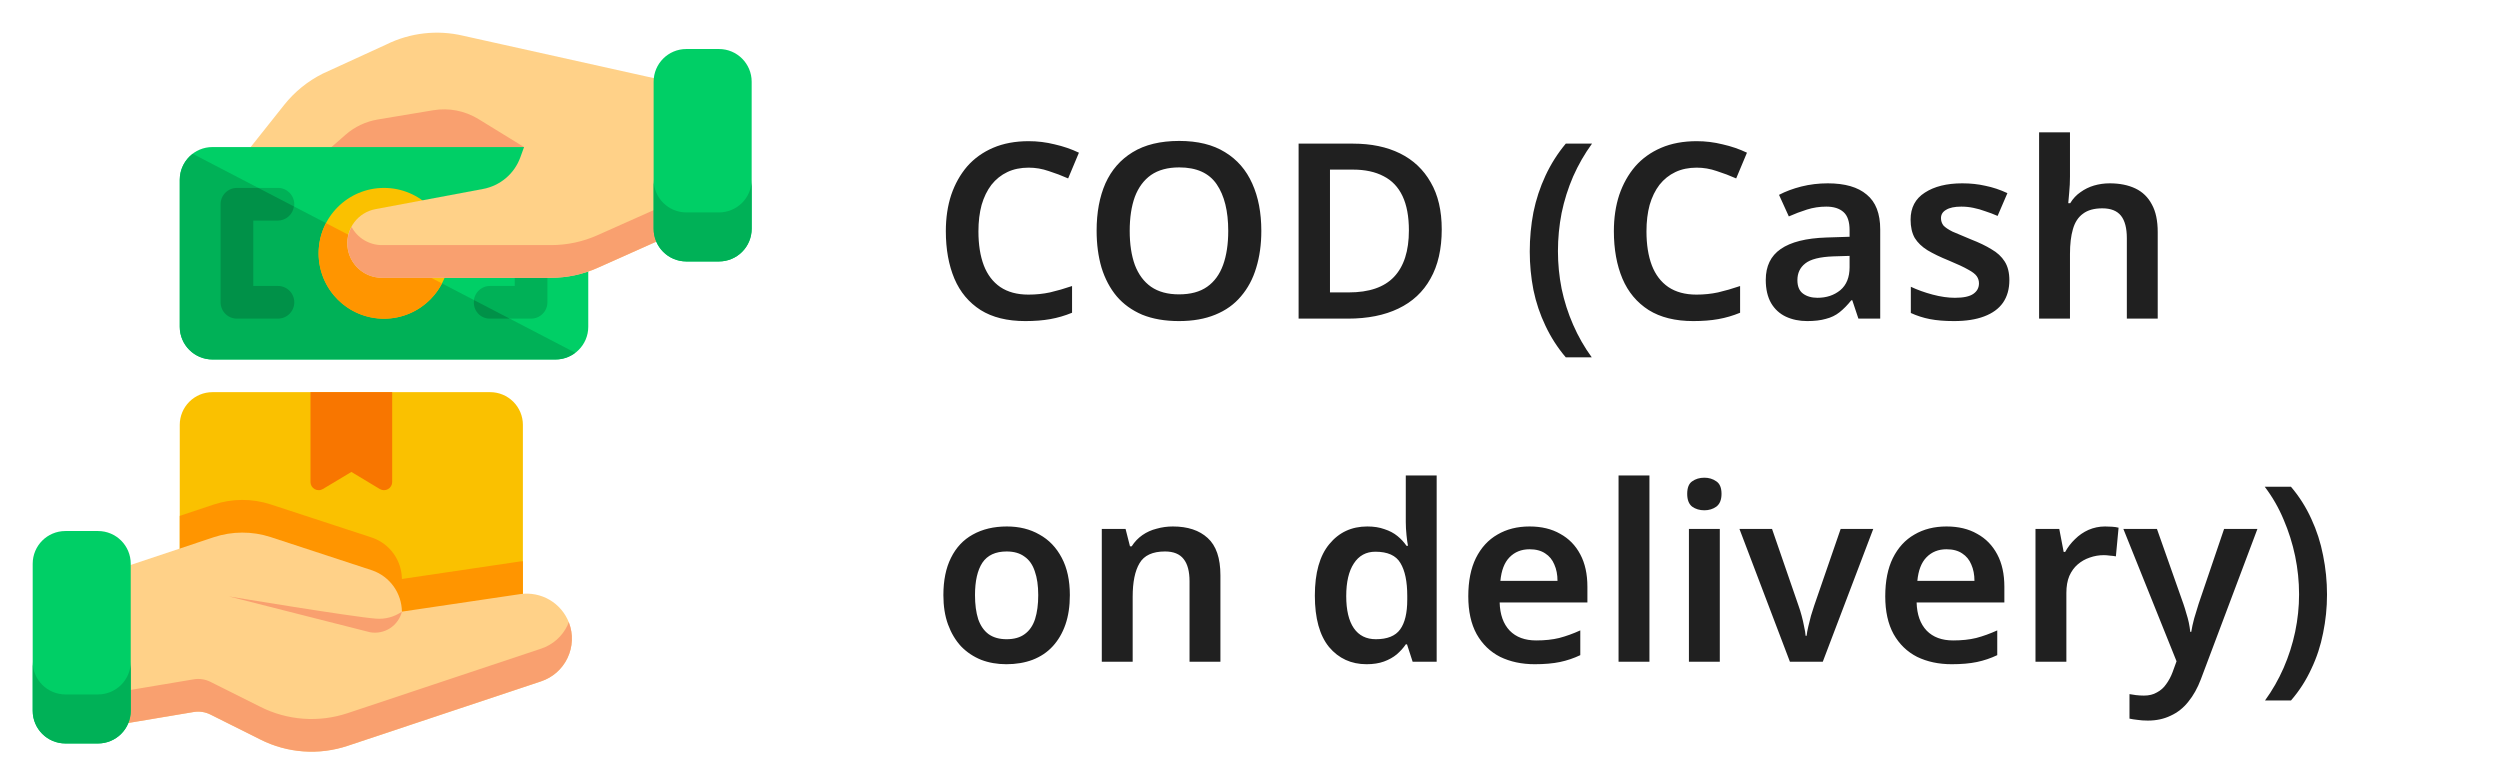 <svg width="102" height="32" viewBox="0 0 102 32" fill="none" xmlns="http://www.w3.org/2000/svg">
<path d="M20.001 16H8.667C8.314 16 7.975 16.141 7.725 16.391C7.475 16.641 7.334 16.98 7.334 17.333V26.667C7.334 26.843 7.404 27.013 7.529 27.138C7.654 27.263 7.824 27.333 8.001 27.333H20.667C20.844 27.333 21.014 27.263 21.139 27.138C21.264 27.013 21.334 26.843 21.334 26.667V17.333C21.334 16.98 21.193 16.641 20.943 16.391C20.693 16.141 20.354 16 20.001 16Z" fill="#FAC100"/>
<path d="M12.668 16V19.666C12.668 19.725 12.684 19.783 12.713 19.834C12.743 19.885 12.786 19.927 12.837 19.956C12.888 19.985 12.947 20 13.005 19.999C13.065 19.999 13.122 19.982 13.173 19.952L14.335 19.255L15.496 19.952C15.547 19.982 15.605 19.999 15.664 20C15.723 20 15.781 19.985 15.832 19.956C15.883 19.927 15.926 19.885 15.956 19.834C15.986 19.783 16.001 19.725 16.001 19.666V16H12.668Z" fill="#F87600"/>
<path d="M19.472 27.333L21.329 26.714C21.33 26.698 21.334 26.683 21.334 26.667V22.9C21.299 22.903 21.264 22.901 21.229 22.906L16.398 23.622C16.394 23.252 16.276 22.892 16.06 22.591C15.845 22.29 15.542 22.062 15.192 21.939L11.041 20.579C10.287 20.334 9.473 20.336 8.72 20.585L7.334 21.048V26.667C7.334 26.843 7.404 27.013 7.529 27.138C7.654 27.263 7.824 27.333 8.001 27.333H19.472Z" fill="#FF9500"/>
<path d="M23.216 25.411C23.067 25.019 22.789 24.689 22.428 24.476C22.066 24.263 21.643 24.18 21.228 24.239L16.398 24.955C16.393 24.585 16.275 24.225 16.06 23.924C15.844 23.623 15.541 23.396 15.192 23.273L11.041 21.912C10.286 21.667 9.473 21.669 8.719 21.919L4.456 23.341C4.323 23.386 4.208 23.471 4.126 23.584C4.044 23.698 4 23.834 4 23.974V28.916C4 29.013 4.021 29.109 4.062 29.197C4.103 29.285 4.162 29.363 4.236 29.425C4.31 29.488 4.397 29.533 4.49 29.559C4.583 29.585 4.681 29.59 4.777 29.574L7.907 29.049C8.137 29.011 8.373 29.047 8.581 29.151L10.627 30.174C11.175 30.449 11.771 30.614 12.383 30.657C12.995 30.701 13.609 30.622 14.19 30.427L22.078 27.798C22.312 27.72 22.528 27.595 22.713 27.432C22.898 27.268 23.048 27.069 23.154 26.846C23.26 26.624 23.321 26.382 23.331 26.135C23.342 25.889 23.303 25.642 23.216 25.411L23.216 25.411Z" fill="#FFD188"/>
<path d="M15.334 25.24C14.411 25.174 9.334 24.333 9.334 24.333L15.095 25.795C15.378 25.847 15.671 25.788 15.912 25.633C16.154 25.476 16.328 25.234 16.398 24.955C16.087 25.172 15.711 25.273 15.334 25.24Z" fill="#F9A06F"/>
<path d="M23.202 25.381C23.185 25.425 23.174 25.47 23.154 25.513C23.049 25.737 22.899 25.936 22.713 26.1C22.529 26.263 22.312 26.387 22.078 26.465L14.19 29.094C13.609 29.289 12.995 29.367 12.383 29.324C11.772 29.28 11.175 29.116 10.627 28.84L8.581 27.817C8.373 27.713 8.137 27.678 7.907 27.716L4.777 28.241C4.681 28.257 4.583 28.252 4.49 28.226C4.397 28.2 4.31 28.154 4.236 28.092C4.162 28.029 4.103 27.951 4.062 27.863C4.021 27.776 4 27.68 4 27.583V28.916C4 29.013 4.021 29.109 4.062 29.197C4.103 29.285 4.162 29.363 4.236 29.425C4.31 29.488 4.397 29.533 4.49 29.559C4.583 29.585 4.681 29.59 4.777 29.574L7.907 29.049C8.137 29.011 8.373 29.047 8.581 29.151L10.627 30.174C11.175 30.45 11.771 30.614 12.383 30.657C12.995 30.701 13.609 30.622 14.19 30.427L22.078 27.798C22.312 27.72 22.528 27.595 22.713 27.432C22.898 27.268 23.048 27.069 23.154 26.846C23.26 26.624 23.321 26.382 23.331 26.135C23.342 25.889 23.303 25.642 23.216 25.411C23.212 25.401 23.206 25.392 23.202 25.381Z" fill="#F9A06F"/>
<path d="M4.001 21.666H2.667C1.931 21.666 1.334 22.263 1.334 23V29C1.334 29.736 1.931 30.333 2.667 30.333H4.001C4.737 30.333 5.334 29.736 5.334 29V23C5.334 22.263 4.737 21.666 4.001 21.666Z" fill="#00CF66"/>
<path d="M4.001 28.333H2.667C2.314 28.333 1.975 28.192 1.725 27.942C1.475 27.692 1.334 27.354 1.334 27V29C1.334 29.354 1.475 29.692 1.725 29.942C1.975 30.192 2.314 30.333 2.667 30.333H4.001C4.354 30.333 4.693 30.192 4.943 29.942C5.193 29.692 5.334 29.354 5.334 29V27C5.334 27.354 5.193 27.692 4.943 27.942C4.693 28.192 4.354 28.333 4.001 28.333Z" fill="#00B157"/>
<path d="M27.479 3.366L18.898 1.458C17.842 1.208 16.732 1.335 15.76 1.816L13.162 3.007C12.553 3.313 12.018 3.747 11.594 4.28L10.027 6.252C9.949 6.35 9.901 6.468 9.887 6.593C9.873 6.717 9.895 6.843 9.949 6.956C10.004 7.069 10.089 7.164 10.195 7.231C10.301 7.298 10.424 7.333 10.549 7.333H27.334C27.511 7.333 27.68 7.263 27.805 7.138C27.93 7.013 28.001 6.843 28.001 6.667V4.017C28.001 3.865 27.949 3.718 27.854 3.6C27.759 3.482 27.627 3.399 27.479 3.366Z" fill="#FFD188"/>
<path d="M21.381 6L19.517 4.855C18.968 4.519 18.317 4.392 17.683 4.497L15.414 4.875C14.926 4.957 14.469 5.173 14.097 5.499L12 7.333H21.333L21.381 6Z" fill="#F9A06F"/>
<path d="M22.667 6H8.667C7.931 6 7.334 6.597 7.334 7.333V13.333C7.334 14.07 7.931 14.667 8.667 14.667H22.667C23.404 14.667 24.001 14.07 24.001 13.333V7.333C24.001 6.597 23.404 6 22.667 6Z" fill="#00CF66"/>
<path d="M7.864 6.276C7.7 6.399 7.567 6.559 7.475 6.742C7.383 6.926 7.335 7.128 7.334 7.333V13.333C7.334 13.687 7.475 14.025 7.725 14.275C7.975 14.525 8.314 14.666 8.667 14.666H22.667C22.958 14.665 23.24 14.569 23.47 14.391L7.864 6.276Z" fill="#00B157"/>
<path d="M11.333 13H9.667C9.49 13 9.32 12.93 9.195 12.805C9.07 12.68 9 12.51 9 12.333V8.333C9 8.156 9.07 7.987 9.195 7.862C9.32 7.737 9.49 7.667 9.667 7.667H11.333C11.421 7.666 11.509 7.682 11.591 7.715C11.672 7.749 11.746 7.798 11.809 7.859C11.872 7.921 11.921 7.995 11.955 8.077C11.989 8.158 12.007 8.245 12.007 8.333C12.007 8.421 11.989 8.509 11.955 8.59C11.921 8.671 11.872 8.745 11.809 8.807C11.746 8.869 11.672 8.918 11.591 8.951C11.509 8.984 11.421 9.001 11.333 9H10.333V11.666H11.333C11.421 11.666 11.509 11.682 11.591 11.715C11.672 11.748 11.746 11.797 11.809 11.86C11.872 11.921 11.921 11.995 11.955 12.077C11.989 12.158 12.007 12.245 12.007 12.333C12.007 12.421 11.989 12.508 11.955 12.59C11.921 12.671 11.872 12.745 11.809 12.807C11.746 12.869 11.672 12.918 11.591 12.951C11.509 12.984 11.421 13.001 11.333 13L11.333 13Z" fill="#00B157"/>
<path d="M11.333 9C11.494 9 11.65 8.941 11.771 8.834C11.892 8.728 11.97 8.582 11.991 8.422L10.538 7.667H9.667C9.49 7.667 9.32 7.737 9.195 7.862C9.07 7.987 9 8.156 9 8.333V12.333C9 12.51 9.07 12.68 9.195 12.805C9.32 12.93 9.49 13 9.667 13H11.333C11.421 13.001 11.509 12.984 11.591 12.951C11.672 12.918 11.746 12.869 11.809 12.807C11.872 12.745 11.921 12.671 11.955 12.59C11.989 12.508 12.007 12.421 12.007 12.333C12.007 12.245 11.989 12.158 11.955 12.077C11.921 11.995 11.872 11.921 11.809 11.86C11.746 11.797 11.672 11.749 11.591 11.715C11.509 11.682 11.421 11.666 11.333 11.667H10.333V9H11.333Z" fill="#009148"/>
<path d="M20.001 13H21.668C21.845 13 22.014 12.93 22.139 12.805C22.264 12.68 22.335 12.51 22.335 12.333V8.333C22.335 8.156 22.264 7.987 22.139 7.862C22.014 7.737 21.845 7.667 21.668 7.667H20.001C19.825 7.667 19.655 7.737 19.53 7.862C19.405 7.987 19.335 8.156 19.335 8.333C19.335 8.51 19.405 8.68 19.53 8.805C19.655 8.93 19.825 9 20.001 9H21.001V11.667H20.001C19.913 11.666 19.826 11.682 19.744 11.715C19.663 11.749 19.588 11.797 19.526 11.86C19.463 11.921 19.413 11.995 19.38 12.077C19.346 12.158 19.328 12.245 19.328 12.333C19.328 12.421 19.346 12.508 19.38 12.59C19.413 12.671 19.463 12.745 19.526 12.807C19.588 12.869 19.663 12.918 19.744 12.951C19.826 12.984 19.913 13.001 20.001 13Z" fill="#00B157"/>
<path d="M19.343 12.245C19.327 12.339 19.332 12.436 19.358 12.528C19.384 12.621 19.43 12.706 19.493 12.778C19.556 12.851 19.634 12.908 19.722 12.946C19.81 12.985 19.905 13.003 20.001 13H20.796L19.343 12.245Z" fill="#009148"/>
<path d="M15.667 13C17.14 13 18.333 11.806 18.333 10.333C18.333 8.86 17.14 7.667 15.667 7.667C14.194 7.667 13 8.86 13 10.333C13 11.806 14.194 13 15.667 13Z" fill="#FAC100"/>
<path d="M13.302 9.104C13.139 9.414 13.04 9.754 13.009 10.103C12.977 10.452 13.016 10.804 13.121 11.139C13.226 11.473 13.396 11.784 13.621 12.052C13.847 12.321 14.123 12.543 14.434 12.704C14.745 12.866 15.085 12.965 15.434 12.995C15.783 13.025 16.135 12.986 16.469 12.88C16.804 12.774 17.114 12.603 17.382 12.377C17.65 12.151 17.87 11.874 18.031 11.563L13.302 9.104Z" fill="#FF9500"/>
<path d="M27.334 4.667H22.334C22.197 4.667 22.063 4.709 21.951 4.787C21.839 4.866 21.754 4.977 21.707 5.105L21.227 6.426C21.108 6.752 20.906 7.042 20.641 7.266C20.376 7.491 20.058 7.643 19.716 7.708L15.323 8.532C14.976 8.596 14.666 8.788 14.454 9.069C14.241 9.35 14.141 9.701 14.174 10.052C14.207 10.402 14.369 10.728 14.63 10.966C14.891 11.203 15.231 11.334 15.583 11.333H22.48C23.137 11.334 23.786 11.195 24.385 10.926L27.606 9.489C27.723 9.437 27.823 9.351 27.893 9.243C27.963 9.135 28 9.009 28 8.88V5.333C28 5.156 27.93 4.987 27.805 4.862C27.68 4.737 27.511 4.667 27.334 4.667Z" fill="#FFD188"/>
<path d="M27.605 8.156L24.385 9.593C23.786 9.862 23.136 10.001 22.48 10H15.582C15.328 10 15.079 9.93 14.86 9.799C14.642 9.669 14.464 9.481 14.344 9.257C14.227 9.471 14.168 9.712 14.172 9.956C14.177 10.2 14.245 10.439 14.37 10.649C14.495 10.858 14.673 11.032 14.885 11.152C15.098 11.272 15.338 11.335 15.582 11.333H22.48C23.136 11.334 23.786 11.196 24.385 10.927L27.605 9.489C27.723 9.437 27.823 9.352 27.893 9.243C27.963 9.135 28 9.009 28 8.881V7.547C28 7.676 27.963 7.802 27.893 7.91C27.823 8.018 27.723 8.104 27.605 8.156Z" fill="#F9A06F"/>
<path d="M29.335 2H28.001C27.265 2 26.668 2.597 26.668 3.333V9.333C26.668 10.07 27.265 10.667 28.001 10.667H29.335C30.071 10.667 30.668 10.07 30.668 9.333V3.333C30.668 2.597 30.071 2 29.335 2Z" fill="#00CF66"/>
<path d="M29.335 8.667H28.001C27.648 8.666 27.309 8.526 27.059 8.276C26.809 8.026 26.668 7.687 26.668 7.333V9.333C26.668 9.687 26.809 10.026 27.059 10.276C27.309 10.526 27.648 10.666 28.001 10.667H29.335C29.688 10.666 30.027 10.526 30.277 10.276C30.527 10.026 30.668 9.687 30.668 9.333V7.333C30.668 7.687 30.527 8.026 30.277 8.276C30.027 8.526 29.688 8.666 29.335 8.667Z" fill="#00B157"/>
<path d="M41.97 6.84C41.643 6.84 41.353 6.9 41.1 7.02C40.847 7.14 40.63 7.313 40.45 7.54C40.277 7.767 40.143 8.04 40.05 8.36C39.963 8.68 39.92 9.04 39.92 9.44C39.92 9.98 39.993 10.443 40.14 10.83C40.287 11.21 40.51 11.503 40.81 11.71C41.117 11.917 41.5 12.02 41.96 12.02C42.267 12.02 42.56 11.99 42.84 11.93C43.127 11.863 43.427 11.777 43.74 11.67V12.76C43.447 12.88 43.15 12.967 42.85 13.02C42.557 13.073 42.217 13.1 41.83 13.1C41.097 13.1 40.49 12.95 40.01 12.65C39.53 12.343 39.173 11.917 38.94 11.37C38.707 10.817 38.59 10.17 38.59 9.43C38.59 8.89 38.663 8.397 38.81 7.95C38.963 7.503 39.18 7.117 39.46 6.79C39.747 6.463 40.1 6.21 40.52 6.03C40.94 5.85 41.423 5.76 41.97 5.76C42.33 5.76 42.683 5.803 43.03 5.89C43.383 5.97 43.713 6.083 44.02 6.23L43.58 7.28C43.327 7.167 43.063 7.067 42.79 6.98C42.523 6.887 42.25 6.84 41.97 6.84ZM51.462 9.42C51.462 9.973 51.392 10.477 51.252 10.93C51.119 11.377 50.912 11.763 50.632 12.09C50.359 12.417 50.009 12.667 49.582 12.84C49.162 13.013 48.669 13.1 48.102 13.1C47.529 13.1 47.029 13.013 46.602 12.84C46.182 12.66 45.836 12.41 45.562 12.09C45.289 11.763 45.082 11.373 44.942 10.92C44.809 10.467 44.742 9.963 44.742 9.41C44.742 8.67 44.862 8.027 45.102 7.48C45.349 6.933 45.719 6.51 46.212 6.21C46.712 5.903 47.346 5.75 48.112 5.75C48.866 5.75 49.489 5.903 49.982 6.21C50.476 6.51 50.846 6.937 51.092 7.49C51.339 8.037 51.462 8.68 51.462 9.42ZM46.092 9.42C46.092 9.96 46.162 10.423 46.302 10.81C46.449 11.197 46.669 11.493 46.962 11.7C47.262 11.907 47.642 12.01 48.102 12.01C48.576 12.01 48.959 11.907 49.252 11.7C49.546 11.493 49.762 11.197 49.902 10.81C50.042 10.423 50.112 9.96 50.112 9.42C50.112 8.613 49.956 7.98 49.642 7.52C49.329 7.06 48.819 6.83 48.112 6.83C47.646 6.83 47.262 6.933 46.962 7.14C46.669 7.347 46.449 7.643 46.302 8.03C46.162 8.417 46.092 8.88 46.092 9.42ZM58.823 9.36C58.823 10.16 58.669 10.83 58.363 11.37C58.063 11.91 57.626 12.317 57.053 12.59C56.486 12.863 55.799 13 54.993 13H52.983V5.86H55.203C55.943 5.86 56.583 5.993 57.123 6.26C57.663 6.527 58.079 6.92 58.373 7.44C58.673 7.953 58.823 8.593 58.823 9.36ZM57.483 9.4C57.483 8.833 57.396 8.367 57.223 8C57.049 7.633 56.793 7.363 56.453 7.19C56.113 7.01 55.696 6.92 55.203 6.92H54.263V11.93H55.033C55.859 11.93 56.473 11.72 56.873 11.3C57.279 10.873 57.483 10.24 57.483 9.4ZM62.414 10.26C62.414 9.713 62.464 9.18 62.564 8.66C62.67 8.14 62.834 7.643 63.054 7.17C63.274 6.697 63.55 6.26 63.884 5.86H64.954C64.654 6.273 64.397 6.72 64.184 7.2C63.977 7.68 63.82 8.177 63.714 8.69C63.614 9.203 63.564 9.723 63.564 10.25C63.564 10.763 63.614 11.273 63.714 11.78C63.82 12.287 63.977 12.777 64.184 13.25C64.39 13.723 64.644 14.167 64.944 14.58H63.884C63.55 14.187 63.274 13.757 63.054 13.29C62.834 12.83 62.67 12.343 62.564 11.83C62.464 11.317 62.414 10.793 62.414 10.26ZM69.226 6.84C68.899 6.84 68.609 6.9 68.356 7.02C68.103 7.14 67.886 7.313 67.706 7.54C67.532 7.767 67.399 8.04 67.306 8.36C67.219 8.68 67.176 9.04 67.176 9.44C67.176 9.98 67.249 10.443 67.396 10.83C67.543 11.21 67.766 11.503 68.066 11.71C68.373 11.917 68.756 12.02 69.216 12.02C69.522 12.02 69.816 11.99 70.096 11.93C70.382 11.863 70.683 11.777 70.996 11.67V12.76C70.703 12.88 70.406 12.967 70.106 13.02C69.812 13.073 69.472 13.1 69.086 13.1C68.353 13.1 67.746 12.95 67.266 12.65C66.786 12.343 66.429 11.917 66.196 11.37C65.963 10.817 65.846 10.17 65.846 9.43C65.846 8.89 65.919 8.397 66.066 7.95C66.219 7.503 66.436 7.117 66.716 6.79C67.002 6.463 67.356 6.21 67.776 6.03C68.196 5.85 68.679 5.76 69.226 5.76C69.586 5.76 69.939 5.803 70.286 5.89C70.639 5.97 70.969 6.083 71.276 6.23L70.836 7.28C70.582 7.167 70.319 7.067 70.046 6.98C69.779 6.887 69.506 6.84 69.226 6.84ZM74.573 7.48C75.273 7.48 75.803 7.633 76.163 7.94C76.53 8.24 76.713 8.713 76.713 9.36V13H75.823L75.573 12.25H75.534C75.38 12.443 75.22 12.607 75.053 12.74C74.894 12.867 74.707 12.957 74.493 13.01C74.287 13.07 74.034 13.1 73.734 13.1C73.413 13.1 73.124 13.04 72.864 12.92C72.61 12.8 72.41 12.617 72.263 12.37C72.117 12.117 72.043 11.8 72.043 11.42C72.043 10.86 72.247 10.44 72.653 10.16C73.067 9.873 73.69 9.717 74.523 9.69L75.463 9.66V9.39C75.463 9.043 75.38 8.797 75.213 8.65C75.047 8.503 74.814 8.43 74.513 8.43C74.24 8.43 73.977 8.47 73.724 8.55C73.47 8.63 73.224 8.723 72.984 8.83L72.584 7.95C72.85 7.81 73.153 7.697 73.493 7.61C73.84 7.523 74.2 7.48 74.573 7.48ZM74.803 10.46C74.25 10.48 73.867 10.577 73.653 10.75C73.44 10.917 73.334 11.143 73.334 11.43C73.334 11.683 73.41 11.867 73.564 11.98C73.717 12.093 73.913 12.15 74.153 12.15C74.52 12.15 74.83 12.047 75.084 11.84C75.337 11.627 75.463 11.313 75.463 10.9V10.44L74.803 10.46ZM81.982 11.43C81.982 11.79 81.896 12.097 81.722 12.35C81.549 12.597 81.292 12.783 80.952 12.91C80.619 13.037 80.209 13.1 79.722 13.1C79.342 13.1 79.016 13.073 78.742 13.02C78.469 12.967 78.209 12.883 77.962 12.77V11.7C78.229 11.827 78.526 11.933 78.852 12.02C79.179 12.107 79.482 12.15 79.762 12.15C80.109 12.15 80.359 12.097 80.512 11.99C80.666 11.883 80.742 11.74 80.742 11.56C80.742 11.453 80.712 11.357 80.652 11.27C80.592 11.183 80.476 11.093 80.302 11C80.129 10.9 79.866 10.777 79.512 10.63C79.166 10.49 78.876 10.35 78.642 10.21C78.416 10.07 78.242 9.903 78.122 9.71C78.009 9.51 77.952 9.26 77.952 8.96C77.952 8.473 78.146 8.107 78.532 7.86C78.919 7.607 79.429 7.48 80.062 7.48C80.396 7.48 80.709 7.513 81.002 7.58C81.302 7.64 81.602 7.74 81.902 7.88L81.502 8.81C81.336 8.737 81.169 8.673 81.002 8.62C80.842 8.56 80.679 8.513 80.512 8.48C80.352 8.447 80.189 8.43 80.022 8.43C79.749 8.43 79.542 8.473 79.402 8.56C79.262 8.64 79.192 8.753 79.192 8.9C79.192 9.013 79.226 9.113 79.292 9.2C79.366 9.28 79.489 9.363 79.662 9.45C79.842 9.53 80.096 9.637 80.422 9.77C80.749 9.897 81.026 10.03 81.252 10.17C81.486 10.303 81.666 10.47 81.792 10.67C81.919 10.87 81.982 11.123 81.982 11.43ZM84.455 7.21C84.455 7.423 84.445 7.633 84.425 7.84C84.411 8.04 84.398 8.19 84.385 8.29H84.465C84.578 8.103 84.718 7.953 84.885 7.84C85.051 7.72 85.235 7.63 85.435 7.57C85.641 7.51 85.855 7.48 86.075 7.48C86.481 7.48 86.831 7.55 87.125 7.69C87.418 7.83 87.641 8.047 87.795 8.34C87.955 8.627 88.035 9.003 88.035 9.47V13H86.775V9.72C86.775 9.307 86.695 9 86.535 8.8C86.375 8.6 86.121 8.5 85.775 8.5C85.441 8.5 85.178 8.573 84.985 8.72C84.791 8.86 84.655 9.07 84.575 9.35C84.495 9.623 84.455 9.96 84.455 10.36V13H83.195V5.4H84.455V7.21ZM43.65 24.28C43.65 24.733 43.59 25.133 43.47 25.48C43.35 25.827 43.177 26.123 42.95 26.37C42.73 26.61 42.457 26.793 42.13 26.92C41.81 27.04 41.453 27.1 41.06 27.1C40.687 27.1 40.343 27.04 40.03 26.92C39.717 26.793 39.443 26.61 39.21 26.37C38.983 26.123 38.807 25.827 38.68 25.48C38.553 25.133 38.49 24.733 38.49 24.28C38.49 23.68 38.593 23.173 38.8 22.76C39.007 22.34 39.303 22.023 39.69 21.81C40.083 21.59 40.547 21.48 41.08 21.48C41.587 21.48 42.03 21.59 42.41 21.81C42.797 22.023 43.1 22.34 43.32 22.76C43.54 23.173 43.65 23.68 43.65 24.28ZM39.78 24.28C39.78 24.66 39.823 24.987 39.91 25.26C40.003 25.527 40.143 25.73 40.33 25.87C40.523 26.01 40.77 26.08 41.07 26.08C41.377 26.08 41.623 26.01 41.81 25.87C42.003 25.73 42.143 25.527 42.23 25.26C42.317 24.987 42.36 24.66 42.36 24.28C42.36 23.893 42.313 23.57 42.22 23.31C42.133 23.043 41.993 22.843 41.8 22.71C41.613 22.57 41.37 22.5 41.07 22.5C40.617 22.5 40.287 22.653 40.08 22.96C39.88 23.267 39.78 23.707 39.78 24.28ZM47.853 21.48C48.459 21.48 48.933 21.637 49.273 21.95C49.619 22.263 49.793 22.77 49.793 23.47V27H48.533V23.72C48.533 23.313 48.453 23.01 48.293 22.81C48.133 22.603 47.879 22.5 47.533 22.5C47.026 22.5 46.679 22.66 46.493 22.98C46.306 23.293 46.213 23.75 46.213 24.35V27H44.953V21.58H45.923L46.103 22.29H46.173C46.293 22.103 46.439 21.95 46.613 21.83C46.786 21.71 46.979 21.623 47.193 21.57C47.406 21.51 47.626 21.48 47.853 21.48ZM55.756 27.1C55.13 27.1 54.62 26.867 54.226 26.4C53.84 25.927 53.646 25.227 53.646 24.3C53.646 23.373 53.843 22.673 54.236 22.2C54.63 21.72 55.146 21.48 55.786 21.48C56.053 21.48 56.286 21.517 56.486 21.59C56.693 21.657 56.87 21.75 57.016 21.87C57.163 21.99 57.286 22.123 57.386 22.27H57.446C57.426 22.177 57.406 22.033 57.386 21.84C57.366 21.647 57.356 21.467 57.356 21.3V19.4H58.616V27H57.636L57.406 26.29H57.356C57.256 26.437 57.133 26.573 56.986 26.7C56.84 26.82 56.666 26.917 56.466 26.99C56.266 27.063 56.03 27.1 55.756 27.1ZM56.136 26.08C56.603 26.08 56.933 25.947 57.126 25.68C57.32 25.413 57.416 25.01 57.416 24.47V24.31C57.416 23.723 57.323 23.277 57.136 22.97C56.956 22.663 56.616 22.51 56.116 22.51C55.736 22.51 55.443 22.67 55.236 22.99C55.03 23.303 54.926 23.747 54.926 24.32C54.926 24.893 55.03 25.33 55.236 25.63C55.443 25.93 55.743 26.08 56.136 26.08ZM62.406 21.48C62.893 21.48 63.309 21.58 63.656 21.78C64.009 21.973 64.283 22.253 64.476 22.62C64.669 22.98 64.766 23.42 64.766 23.94V24.58H61.186C61.199 25.073 61.336 25.457 61.596 25.73C61.856 25.997 62.216 26.13 62.676 26.13C63.029 26.13 63.343 26.097 63.616 26.03C63.896 25.957 64.183 25.853 64.476 25.72V26.73C64.209 26.857 63.933 26.95 63.646 27.01C63.359 27.07 63.016 27.1 62.616 27.1C62.089 27.1 61.619 27 61.206 26.8C60.799 26.593 60.479 26.283 60.246 25.87C60.019 25.457 59.906 24.943 59.906 24.33C59.906 23.71 60.009 23.19 60.216 22.77C60.429 22.343 60.723 22.023 61.096 21.81C61.469 21.59 61.906 21.48 62.406 21.48ZM62.406 22.41C62.073 22.41 61.799 22.52 61.586 22.74C61.379 22.953 61.256 23.273 61.216 23.7H63.546C63.546 23.447 63.503 23.223 63.416 23.03C63.336 22.837 63.213 22.687 63.046 22.58C62.879 22.467 62.666 22.41 62.406 22.41ZM67.297 27H66.037V19.4H67.297V27ZM70.168 21.58V27H68.908V21.58H70.168ZM69.538 19.49C69.724 19.49 69.888 19.54 70.028 19.64C70.168 19.733 70.238 19.903 70.238 20.15C70.238 20.39 70.168 20.563 70.028 20.67C69.888 20.77 69.724 20.82 69.538 20.82C69.344 20.82 69.178 20.77 69.038 20.67C68.904 20.563 68.838 20.39 68.838 20.15C68.838 19.903 68.904 19.733 69.038 19.64C69.178 19.54 69.344 19.49 69.538 19.49ZM73.029 27L70.969 21.58H72.299L73.379 24.71C73.425 24.837 73.469 24.977 73.509 25.13C73.549 25.277 73.582 25.423 73.609 25.57C73.642 25.71 73.662 25.833 73.669 25.94H73.709C73.722 25.827 73.745 25.7 73.779 25.56C73.812 25.413 73.849 25.267 73.889 25.12C73.935 24.973 73.979 24.837 74.019 24.71L75.099 21.58H76.429L74.369 27H73.029ZM79.418 21.48C79.904 21.48 80.321 21.58 80.668 21.78C81.021 21.973 81.294 22.253 81.488 22.62C81.681 22.98 81.778 23.42 81.778 23.94V24.58H78.198C78.211 25.073 78.348 25.457 78.608 25.73C78.868 25.997 79.228 26.13 79.688 26.13C80.041 26.13 80.354 26.097 80.628 26.03C80.908 25.957 81.194 25.853 81.488 25.72V26.73C81.221 26.857 80.944 26.95 80.658 27.01C80.371 27.07 80.028 27.1 79.628 27.1C79.101 27.1 78.631 27 78.218 26.8C77.811 26.593 77.491 26.283 77.258 25.87C77.031 25.457 76.918 24.943 76.918 24.33C76.918 23.71 77.021 23.19 77.228 22.77C77.441 22.343 77.734 22.023 78.108 21.81C78.481 21.59 78.918 21.48 79.418 21.48ZM79.418 22.41C79.084 22.41 78.811 22.52 78.598 22.74C78.391 22.953 78.268 23.273 78.228 23.7H80.558C80.558 23.447 80.514 23.223 80.428 23.03C80.348 22.837 80.224 22.687 80.058 22.58C79.891 22.467 79.678 22.41 79.418 22.41ZM85.888 21.48C85.968 21.48 86.062 21.483 86.168 21.49C86.275 21.497 86.365 21.51 86.438 21.53L86.328 22.7C86.268 22.687 86.188 22.677 86.088 22.67C85.995 22.657 85.912 22.65 85.838 22.65C85.638 22.65 85.445 22.683 85.258 22.75C85.078 22.81 84.915 22.903 84.768 23.03C84.628 23.15 84.515 23.307 84.428 23.5C84.348 23.693 84.308 23.923 84.308 24.19V27H83.048V21.58H84.018L84.198 22.52H84.258C84.365 22.327 84.498 22.153 84.658 22C84.818 21.84 85.002 21.713 85.208 21.62C85.422 21.527 85.648 21.48 85.888 21.48ZM86.633 21.58H88.003L89.083 24.64C89.129 24.773 89.169 24.903 89.203 25.03C89.243 25.15 89.276 25.273 89.303 25.4C89.329 25.527 89.35 25.653 89.363 25.78H89.403C89.43 25.613 89.469 25.43 89.523 25.23C89.583 25.03 89.643 24.833 89.703 24.64L90.743 21.58H92.103L89.793 27.72C89.659 28.073 89.49 28.377 89.283 28.63C89.083 28.883 88.843 29.073 88.563 29.2C88.29 29.333 87.98 29.4 87.633 29.4C87.473 29.4 87.329 29.39 87.203 29.37C87.083 29.357 86.976 29.34 86.883 29.32V28.32C86.956 28.333 87.043 28.347 87.143 28.36C87.249 28.373 87.359 28.38 87.473 28.38C87.68 28.38 87.856 28.337 88.003 28.25C88.156 28.17 88.283 28.057 88.383 27.91C88.49 27.763 88.576 27.6 88.643 27.42L88.803 26.98L86.633 21.58ZM94.942 24.26C94.942 24.793 94.888 25.317 94.782 25.83C94.682 26.343 94.522 26.83 94.302 27.29C94.088 27.757 93.812 28.187 93.472 28.58H92.412C92.712 28.167 92.965 27.723 93.172 27.25C93.378 26.777 93.535 26.287 93.642 25.78C93.748 25.273 93.802 24.763 93.802 24.25C93.802 23.723 93.748 23.203 93.642 22.69C93.535 22.177 93.378 21.68 93.172 21.2C92.972 20.72 92.715 20.273 92.402 19.86H93.472C93.812 20.26 94.088 20.697 94.302 21.17C94.522 21.643 94.682 22.14 94.782 22.66C94.888 23.18 94.942 23.713 94.942 24.26Z" fill="#202020"/>
</svg>
